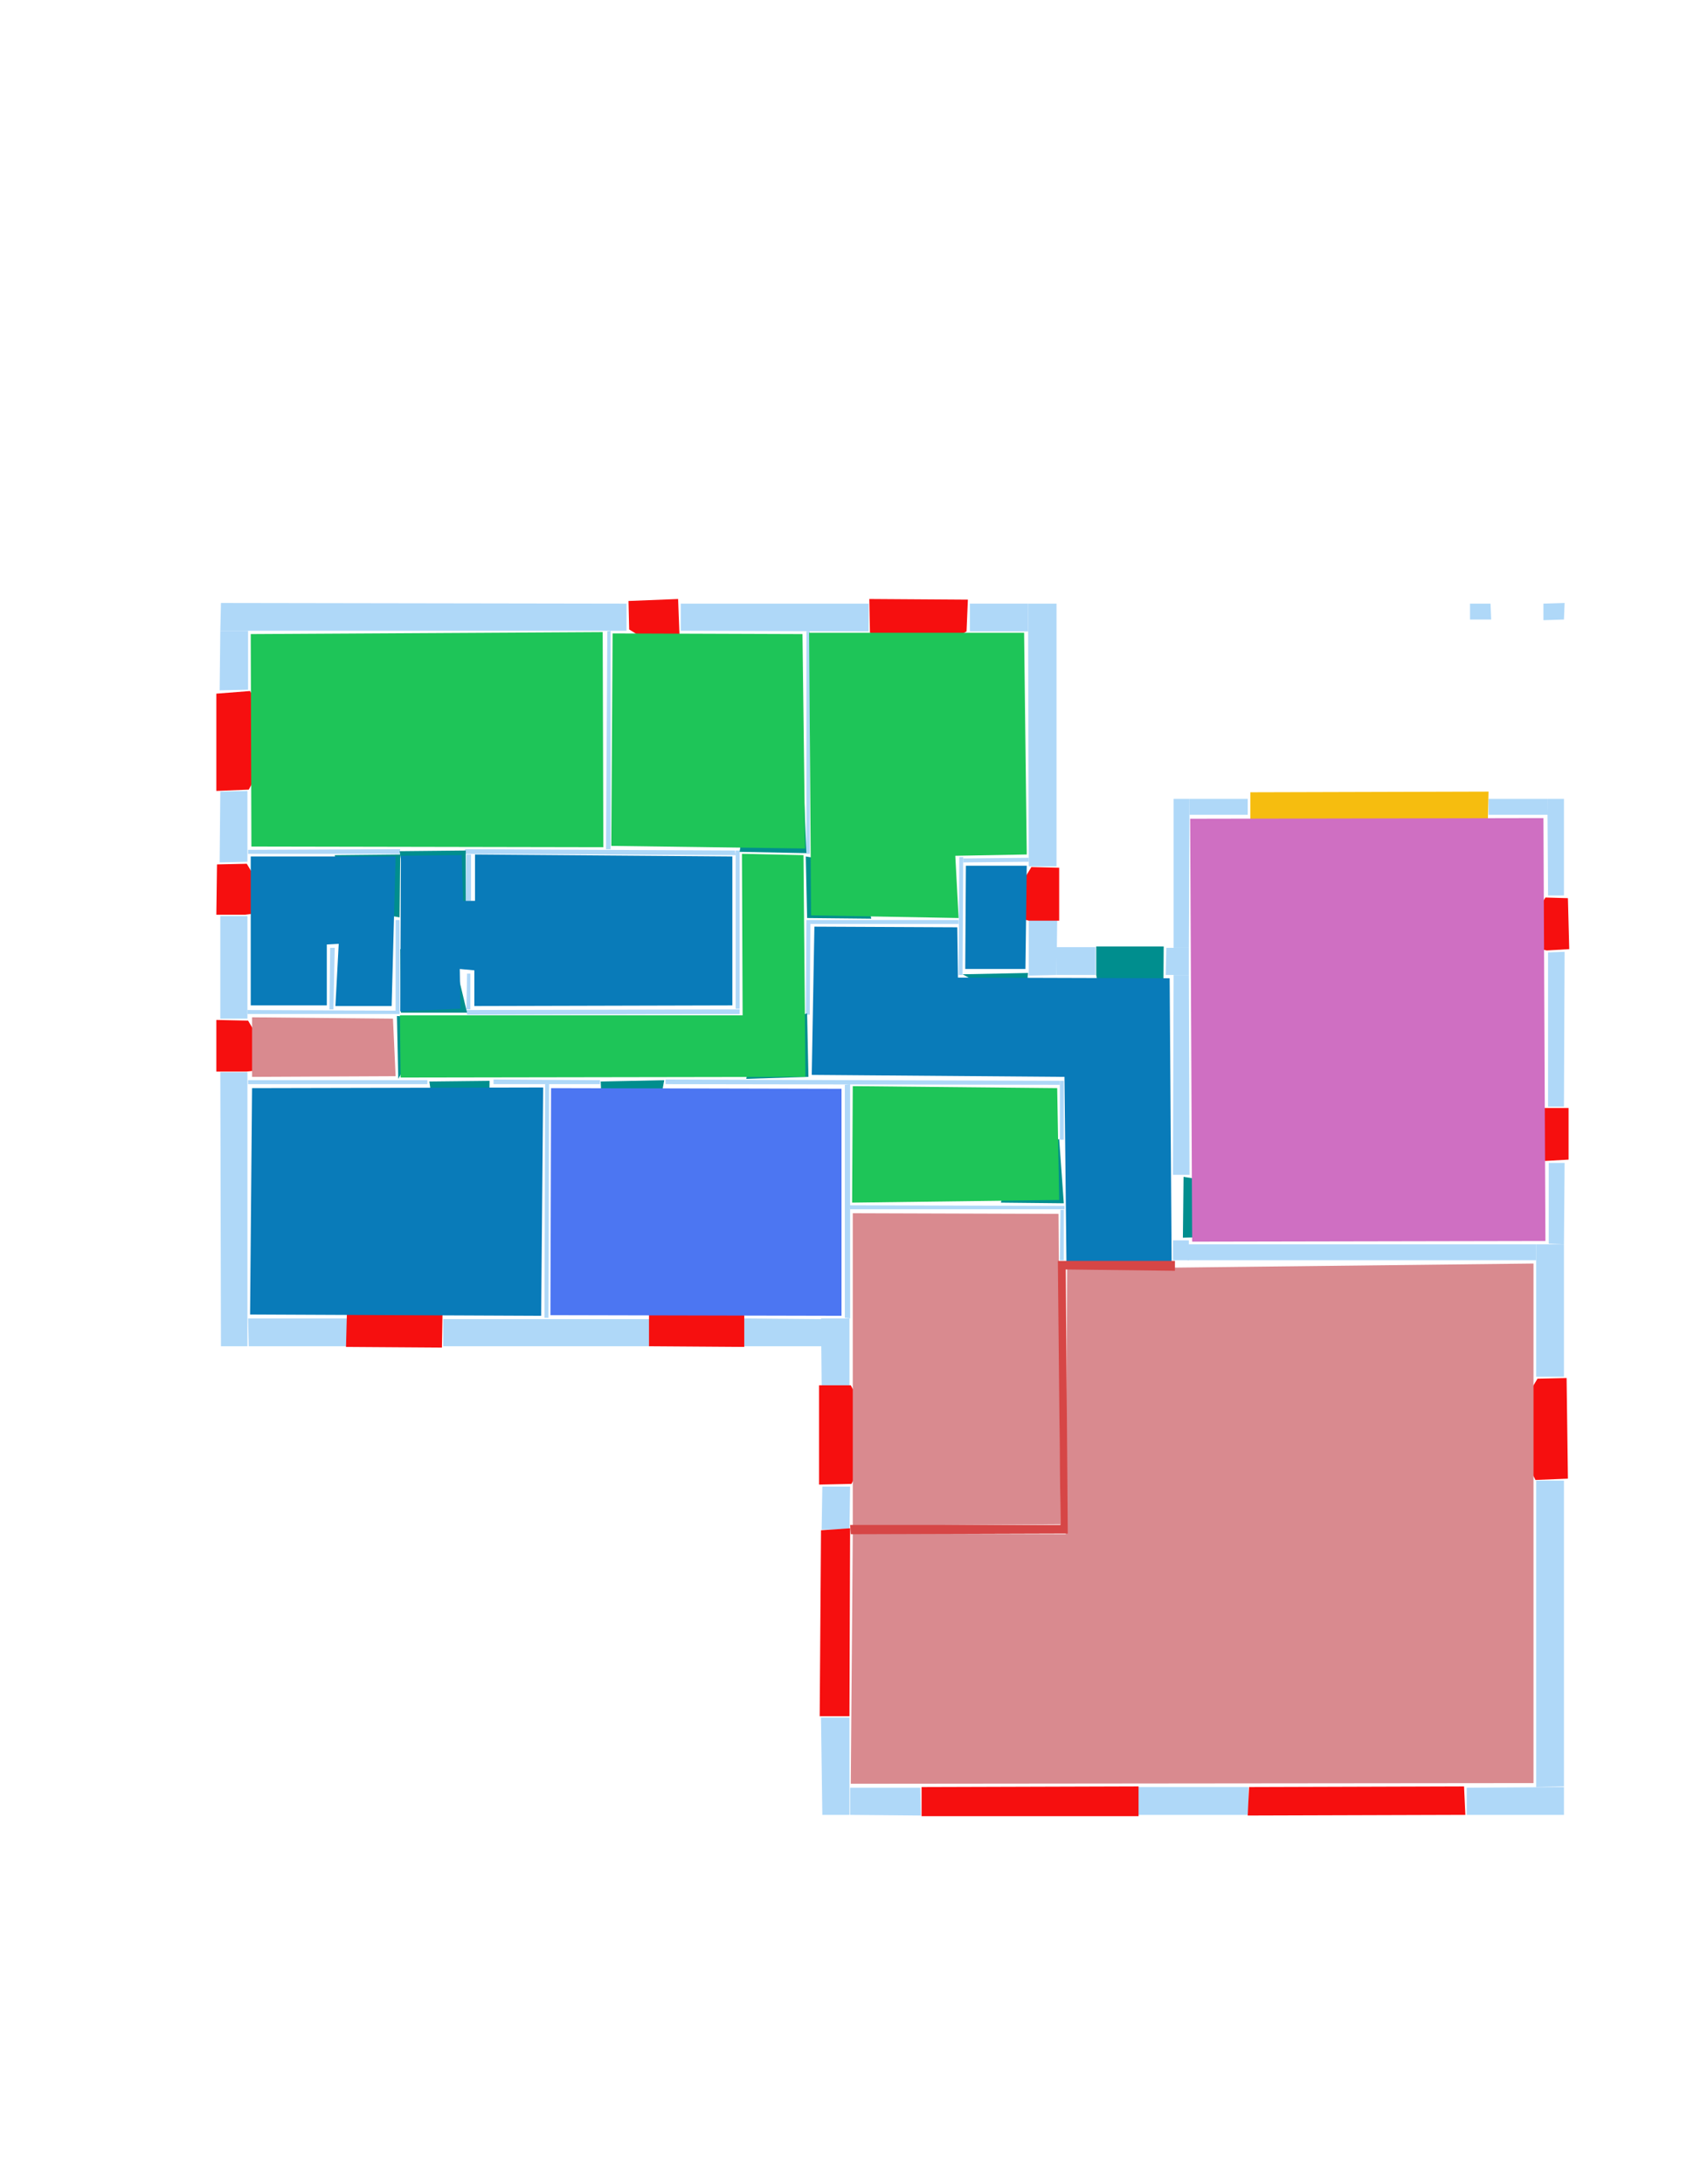 <ns0:svg xmlns:ns0="http://www.w3.org/2000/svg" version="1.1" width="2550" height="3300">
<ns0:width>2479</ns0:width>
<ns0:height>3508</ns0:height>
<ns0:nclasslabel>50</ns0:nclasslabel>
<ns0:nclassappear>6</ns0:nclassappear>
<ns0:class>Bidet-1</ns0:class>
<ns0:class>Bidet-2</ns0:class>
<ns0:class>Bidet-3</ns0:class>
<ns0:class>Bidet-4</ns0:class>
<ns0:class>Door</ns0:class>
<ns0:class>Door-1</ns0:class>
<ns0:class>Door-23</ns0:class>
<ns0:class>Oven-1</ns0:class>
<ns0:class>Oven-2</ns0:class>
<ns0:class>Oven-3</ns0:class>
<ns0:class>Oven-4</ns0:class>
<ns0:class>Parking</ns0:class>
<ns0:class>Roof</ns0:class>
<ns0:class>Room</ns0:class>
<ns0:class>Separation</ns0:class>
<ns0:class>Sink-1</ns0:class>
<ns0:class>Sink-11</ns0:class>
<ns0:class>Sink-12</ns0:class>
<ns0:class>Sink-13</ns0:class>
<ns0:class>Sink-14</ns0:class>
<ns0:class>Sink-2</ns0:class>
<ns0:class>Sink-3</ns0:class>
<ns0:class>Sink-4</ns0:class>
<ns0:class>Sink-5</ns0:class>
<ns0:class>Sink-6</ns0:class>
<ns0:class>Sofa-1</ns0:class>
<ns0:class>Sofa-3</ns0:class>
<ns0:class>Sofa-4</ns0:class>
<ns0:class>Sofa-5</ns0:class>
<ns0:class>Sofa-6</ns0:class>
<ns0:class>Sofa-7</ns0:class>
<ns0:class>Sofa-8</ns0:class>
<ns0:class>Sofa-9</ns0:class>
<ns0:class>Stairs-1</ns0:class>
<ns0:class>Table-1</ns0:class>
<ns0:class>Table-2</ns0:class>
<ns0:class>Table-3</ns0:class>
<ns0:class>Table-4</ns0:class>
<ns0:class>Table-5</ns0:class>
<ns0:class>Table-6</ns0:class>
<ns0:class>Table-7</ns0:class>
<ns0:class>Text</ns0:class>
<ns0:class>Tub-1</ns0:class>
<ns0:class>Tub-3</ns0:class>
<ns0:class>TV-1</ns0:class>
<ns0:class>TV-2</ns0:class>
<ns0:class>Wall</ns0:class>
<ns0:class>Wall-1</ns0:class>
<ns0:class>Wallieee</ns0:class>
<ns0:class>Window</ns0:class>
<ns0:polygon class="Wall" fill="#AFD8F8" id="0" transcription="" points="332,1043 375,1042 375,953 333,953 " />
<ns0:polygon class="Wall" fill="#AFD8F8" id="1" transcription="" points="334,911 333,953 947,953 947,912 " />
<ns0:polygon class="Wall" fill="#AFD8F8" id="2" transcription="" points="1029,912 1029,953 1313,954 1313,912 " />
<ns0:polygon class="Wall" fill="#AFD8F8" id="3" transcription="" points="1219,954 1224,954 1224,1290 1219,1290 " />
<ns0:polygon class="Wall" fill="#AFD8F8" id="4" transcription="" points="1466,912 1466,954 1554,954 1554,912 " />
<ns0:polygon class="Wall" fill="#AFD8F8" id="5" transcription="" points="1597,912 1554,912 1555,1309 1597,1309 " />
<ns0:polygon class="Wall" fill="#AFD8F8" id="6" transcription="" points="1456,1303 1456,1297 1555,1296 1555,1302 " />
<ns0:polygon class="Wall" fill="#AFD8F8" id="7" transcription="" points="1450,1295 1456,1295 1455,1473 1449,1473 " />
<ns0:polygon class="Wall" fill="#AFD8F8" id="8" transcription="" points="1598,1390 1555,1390 1555,1474 1597,1473 " />
<ns0:polygon class="Wall" fill="#AFD8F8" id="9" transcription="" points="1656,1431 1656,1473 1597,1473 1597,1431 " />
<ns0:polygon class="Wall" fill="#AFD8F8" id="10" transcription="" points="1225,1390 1225,1396 1449,1396 1449,1390 " />
<ns0:polygon class="Wall" fill="#AFD8F8" id="11" transcription="" points="1219,1390 1225,1390 1224,1533 1218,1533 " />
<ns0:polygon class="Wall" fill="#AFD8F8" id="12" transcription="" points="1886,1231 1886,1207 1798,1207 1798,1231 " />
<ns0:polygon class="Wall" fill="#AFD8F8" id="13" transcription="" points="1774,1207 1798,1207 1797,1432 1774,1432 " />
<ns0:polygon class="Wall" fill="#AFD8F8" id="14" transcription="" points="1762,1473 1763,1432 1797,1432 1797,1473 " />
<ns0:polygon class="Wall" fill="#AFD8F8" id="15" transcription="" points="1798,1775 1773,1775 1774,1473 1797,1473 " />
<ns0:polygon class="Wall" fill="#AFD8F8" id="16" transcription="" points="1773,1874 1797,1874 1797,1904 1773,1904 " />
<ns0:polygon class="Wall" fill="#AFD8F8" id="17" transcription="" points="2322,1904 2322,1880 1796,1880 1795,1904 " />
<ns0:polygon class="Wall" fill="#AFD8F8" id="18" transcription="" points="2364,2080 2322,2080 2322,1880 2364,1880 " />
<ns0:polygon class="Wall" fill="#AFD8F8" id="19" transcription="" points="2341,1757 2365,1757 2364,1880 2341,1879 " />
<ns0:polygon class="Wall" fill="#AFD8F8" id="20" transcription="" points="2250,1231 2250,1207 2339,1207 2340,1231 " />
<ns0:polygon class="Wall" fill="#AFD8F8" id="21" transcription="" points="1887,2700 1887,2742 1719,2742 1720,2700 " />
<ns0:polygon class="Wall" fill="#AFD8F8" id="22" transcription="" points="2340,1439 2365,1438 2364,1672 2340,1672 " />
<ns0:polygon class="Wall" fill="#AFD8F8" id="23" transcription="" points="2340,1353 2364,1353 2364,1207 2339,1207 " />
<ns0:polygon class="Wall" fill="#AFD8F8" id="24" transcription="" points="2364,2237 2322,2237 2322,2700 2364,2699 " />
<ns0:polygon class="Wall" fill="#AFD8F8" id="25" transcription="" points="2217,2701 2217,2742 2364,2742 2364,2700 " />
<ns0:polygon class="Wall" fill="#AFD8F8" id="26" transcription="" points="918,954 923,953 923,1283 916,1283 " />
<ns0:polygon class="Wall" fill="#AFD8F8" id="27" transcription="" points="704,1361 705,1291 712,1291 712,1361 " />
<ns0:polygon class="Wall" fill="#AFD8F8" id="28" transcription="" points="706,1471 705,1525 711,1525 711,1471 " />
<ns0:polygon class="Wall" fill="#AFD8F8" id="29" transcription="" points="746,1631 746,1638 907,1638 907,1632 " />
<ns0:polygon class="Wall" fill="#AFD8F8" id="30" transcription="" points="982,1993 982,2034 670,2034 670,1993 " />
<ns0:polygon class="Wall" fill="#AFD8F8" id="31" transcription="" points="375,1992 526,1992 526,2034 376,2034 " />
<ns0:polygon class="Wall" fill="#AFD8F8" id="32" transcription="" points="375,1632 375,1638 646,1638 646,1632 " />
<ns0:polygon class="Wall" fill="#AFD8F8" id="33" transcription="" points="333,1620 374,1620 374,2034 334,2034 " />
<ns0:polygon class="Wall" fill="#AFD8F8" id="34" transcription="" points="333,1539 374,1539 374,1384 333,1384 " />
<ns0:polygon class="Wall" fill="#AFD8F8" id="35" transcription="" points="374,1526 374,1532 604,1532 604,1527 " />
<ns0:polygon class="Wall" fill="#AFD8F8" id="36" transcription="" points="604,1390 598,1390 598,1530 604,1531 " />
<ns0:polygon class="Wall" fill="#AFD8F8" id="37" transcription="" points="499,1432 498,1525 504,1525 506,1432 " />
<ns0:polygon class="Wall" fill="#AFD8F8" id="38" transcription="" points="375,1284 375,1290 604,1290 605,1283 " />
<ns0:polygon class="Wall" fill="#AFD8F8" id="39" transcription="" points="333,1196 374,1195 374,1302 332,1303 " />
<ns0:polygon class="Wall" fill="#AFD8F8" id="40" transcription="" points="1006,1631 1006,1638 1602,1639 1602,1633 " />
<ns0:polygon class="Wall" fill="#AFD8F8" id="41" transcription="" points="1125,2034 1125,1992 1242,1993 1243,2034 " />
<ns0:polygon class="Wall" fill="#AFD8F8" id="42" transcription="" points="1285,2701 1285,2742 1392,2743 1391,2701 " />
<ns0:polygon class="Wall" fill="#AFD8F8" id="43" transcription="" points="1243,2742 1284,2742 1284,2595 1241,2595 " />
<ns0:polygon class="Wall" fill="#AFD8F8" id="44" transcription="" points="1243,2246 1285,2246 1284,2311 1242,2311 " />
<ns0:polygon class="Wall" fill="#AFD8F8" id="45" transcription="" points="1284,1992 1241,1992 1242,2093 1284,2093 " />
<ns0:polygon class="Wall" fill="#AFD8F8" id="46" transcription="" points="1277,1639 1285,1638 1285,1992 1277,1991 " />
<ns0:polygon class="Wall" fill="#AFD8F8" id="47" transcription="" points="1111,1285 1112,1292 703,1290 703,1283 " />
<ns0:polygon class="Wall" fill="#AFD8F8" id="48" transcription="" points="1603,1828 1608,1828 1608,1904 1602,1904 " />
<ns0:polygon class="Wall" fill="#AFD8F8" id="49" transcription="" points="1284,1821 1285,1827 1609,1827 1609,1822 " />
<ns0:polygon class="Wall" fill="#AFD8F8" id="50" transcription="" points="1602,1722 1608,1722 1608,1633 1602,1633 " />
<ns0:polygon class="Wall" fill="#AFD8F8" id="51" transcription="" points="1112,1524 1112,1285 1118,1285 1118,1524 " />
<ns0:polygon class="Wall" fill="#AFD8F8" id="52" transcription="" points="705,1526 706,1533 1118,1532 1118,1525 " />
<ns0:polygon class="Wall" fill="#AFD8F8" id="53" transcription="" points="824,1638 830,1637 829,1991 823,1991 " />
<ns0:polygon class="Wall" fill="#AFD8F8" id="54" transcription="" points="2222,912 2222,936 2254,936 2253,912 " />
<ns0:polygon class="Wall" fill="#AFD8F8" id="55" transcription="" points="2365,911 2364,936 2333,937 2333,912 " />
<ns0:polygon class="Parking" fill="#F6BD0F" id="56" transcription="" points="1890,1239 1890,1197 2250,1196 2249,1239 " />
<ns0:polygon class="Window" fill="#f60f0f" id="57" transcription="" points="2296,1422 2336,1356 2370,1357 2372,1434 2338,1436 2316,1431 " />
<ns0:polygon class="Window" fill="#f60f0f" id="58" transcription="" points="2296,1742 2335,1674 2371,1674 2371,1752 2336,1754 2314,1749 " />
<ns0:polygon class="Window" fill="#f60f0f" id="59" transcription="" points="2284,2150 2324,2083 2368,2082 2370,2234 2321,2236 2285,2167 2298,2158 " />
<ns0:polygon class="Window" fill="#f60f0f" id="60" transcription="" points="2213,2699 2215,2742 1886,2743 1888,2700 " />
<ns0:polygon class="Window" fill="#f60f0f" id="61" transcription="" points="1393,2700 1393,2744 1721,2744 1721,2699 " />
<ns0:polygon class="Window" fill="#f60f0f" id="62" transcription="" points="1285,2309 1241,2312 1239,2593 1284,2593 " />
<ns0:polygon class="Window" fill="#f60f0f" id="63" transcription="" points="1320,2177 1287,2242 1238,2243 1238,2093 1286,2093 1321,2159 1308,2169 " />
<ns0:polygon class="Window" fill="#f60f0f" id="64" transcription="" points="1125,1921 1125,2035 981,2034 981,1920 1017,1925 1053,1968 1081,1929 " />
<ns0:polygon class="Door" fill="#008E8E" id="65" transcription="" points="1758,1570 1759,1430 1657,1430 1657,1473 1667,1526 1705,1563 " />
<ns0:polygon class="Window" fill="#f60f0f" id="66" transcription="" points="1519,1376 1559,1310 1601,1311 1601,1391 1555,1391 1532,1385 " />
<ns0:polygon class="Window" fill="#f60f0f" id="67" transcription="" points="1399,988 1461,954 1463,906 1314,905 1315,956 1377,990 1389,977 " />
<ns0:polygon class="Window" fill="#f60f0f" id="68" transcription="" points="1014,990 951,951 950,908 1025,905 1027,957 1024,973 " />
<ns0:polygon class="Window" fill="#f60f0f" id="69" transcription="" points="412,1127 376,1193 327,1195 327,1048 378,1044 412,1111 396,1118 " />
<ns0:polygon class="Window" fill="#f60f0f" id="70" transcription="" points="411,1369 373,1305 328,1306 327,1382 371,1382 393,1379 " />
<ns0:polygon class="Window" fill="#f60f0f" id="71" transcription="" points="412,1605 375,1542 327,1541 327,1619 373,1619 390,1617 " />
<ns0:polygon class="Window" fill="#f60f0f" id="72" transcription="" points="526,1922 523,2035 668,2036 670,1919 619,1932 600,1971 570,1929 " />
<ns0:polygon class="Door" fill="#008E8E" id="73" transcription="" points="739,1724 740,1633 649,1634 657,1689 695,1720 " />
<ns0:polygon class="Door" fill="#008E8E" id="74" transcription="" points="912,1725 908,1634 1004,1632 995,1682 960,1721 " />
<ns0:polygon class="Door" fill="#008E8E" id="75" transcription="" points="649,1548 602,1630 600,1535 624,1537 " />
<ns0:polygon class="Door" fill="#008E8E" id="76" transcription="" points="605,1434 606,1530 706,1530 694,1480 655,1443 " />
<ns0:polygon class="Door" fill="#008E8E" id="77" transcription="" points="506,1292 605,1291 604,1386 545,1376 515,1335 " />
<ns0:polygon class="Door" fill="#008E8E" id="78" transcription="" points="704,1381 704,1285 604,1286 612,1335 647,1365 " />
<ns0:polygon class="Door" fill="#008E8E" id="79" transcription="" points="1215,1193 1219,1289 1118,1287 1124,1246 1157,1206 " />
<ns0:polygon class="Door" fill="#008E8E" id="80" transcription="" points="1317,1388 1220,1387 1218,1294 1264,1302 1305,1336 " />
<ns0:polygon class="Door" fill="#008E8E" id="81" transcription="" points="1539,1518 1455,1472 1554,1470 1551,1498 " />
<ns0:polygon class="Door" fill="#008E8E" id="82" transcription="" points="1128,1630 1222,1627 1220,1531 1181,1543 1138,1584 " />
<ns0:polygon class="Door" fill="#008E8E" id="83" transcription="" points="1513,1817 1608,1818 1601,1721 1555,1733 1522,1776 " />
<ns0:polygon class="Door" fill="#008E8E" id="84" transcription="" points="1884,1867 1788,1870 1789,1778 1839,1786 1877,1825 " />
<ns0:polygon class="livingRoom" fill="#1ec558" id="85" transcription="" points="379,958 380,1279 912,1280 911,955 " />
<ns0:polygon class="livingRoom" fill="#1ec558" id="86" transcription="" points="1213,958 1217,1282 924,1278 926,957 " />
<ns0:polygon class="livingRoom" fill="#1ec558" id="87" transcription="" points="1223,956 1226,1383 1449,1387 1444,1293 1552,1291 1548,956 " />
<ns0:polygon class="Room" fill="#097bb9" id="88" transcription="" points="1107,1294 1107,1519 717,1520 717,1466 695,1464 696,1524 605,1528 606,1293 698,1292 700,1361 718,1361 718,1291 " />
<ns0:polygon class="Room" fill="#097bb9" id="89" transcription="" points="379,1294 379,1519 494,1519 494,1427 512,1426 507,1520 592,1520 598,1294 " />
<ns0:polygon class="bedRoom" fill="#d98a8f" id="90" transcription="" points="381,1537 594,1539 598,1626 381,1627 " />
<ns0:polygon class="livingRoom" fill="#1ec558" id="91" transcription="" points="1214.5,1292 1217.5,1627 605.5,1628 604.5,1534 1122.5,1534 1121.5,1290 " />
<ns0:polygon class="Room" fill="#097bb9" id="92" transcription="" points="381,1644 378,1986 818,1988 821,1643 " />
<ns0:polygon class="kitchen" fill="#4c76f2" id="93" transcription="" points="1272,1645 1272,1988 832,1987 833,1644 " />
<ns0:polygon class="Room" fill="#097bb9" id="94" transcription="" points="1460,1308 1459,1464 1550,1464 1552,1308 " />
<ns0:polygon class="Room" fill="#097bb9" id="95" transcription="" points="1231,1400 1227,1624 1609,1627 1612,1908 1771,1906 1768,1478 1448,1477 1447,1401 " />
<ns0:polygon class="bathRoom" fill="#cf6fc2" id="96" transcription="" points="1799,1237 1802,1876 2336,1875 2333,1236 " />
<ns0:polygon class="livingRoom" fill="#1ec558" id="97" transcription="" points="1289,1641 1288,1817 1601,1813 1598,1644 " />
<ns0:polygon class="bedRoom" fill="#d98a8f" id="98" transcription="" points="1289,1833 1600,1834 1603,2303 1289,2305 " />
<ns0:polygon class="bedRoom" fill="#d98a8f" id="99" transcription="" points="2318,1909 2318,2694 1286,2695 1289,2317 1611,2318 1613,1917 " />
<ns0:polygon class="Separation" fill="#D64646" id="100" transcription="" points="1285,2304 1603,2304 1599,1905 1776,1905 1776,1920 1611,1918 1614,2317 1286,2318 " />
<ns0:relation type="outerP" objects="1,68,2,67,4,5,66,8,9,65,14,13,12,56,20,23,57,22,58,19,18,59,24,25,60,21,61,42,43,62,44,63,45,41,64,30,72,31,33,71,34,70,39,69,0" />
<ns0:relation type="incident" objects="1,68" />
<ns0:relation type="incident" objects="68,2" />
<ns0:relation type="incident" objects="2,67" />
<ns0:relation type="incident" objects="67,4" />
<ns0:relation type="incident" objects="4,5" />
<ns0:relation type="incident" objects="5,66" />
<ns0:relation type="incident" objects="66,8" />
<ns0:relation type="incident" objects="8,9" />
<ns0:relation type="incident" objects="9,65" />
<ns0:relation type="incident" objects="65,14" />
<ns0:relation type="incident" objects="14,13" />
<ns0:relation type="incident" objects="13,12" />
<ns0:relation type="incident" objects="12,56" />
<ns0:relation type="incident" objects="20,56" />
<ns0:relation type="incident" objects="20,23" />
<ns0:relation type="incident" objects="23,57" />
<ns0:relation type="incident" objects="57,22" />
<ns0:relation type="incident" objects="22,58" />
<ns0:relation type="incident" objects="19,58" />
<ns0:relation type="incident" objects="19,18" />
<ns0:relation type="incident" objects="18,59" />
<ns0:relation type="incident" objects="59,24" />
<ns0:relation type="incident" objects="24,25" />
<ns0:relation type="incident" objects="25,60" />
<ns0:relation type="incident" objects="60,21" />
<ns0:relation type="incident" objects="21,61" />
<ns0:relation type="incident" objects="61,42" />
<ns0:relation type="incident" objects="42,43" />
<ns0:relation type="incident" objects="43,62" />
<ns0:relation type="incident" objects="62,44" />
<ns0:relation type="incident" objects="44,63" />
<ns0:relation type="incident" objects="63,45" />
<ns0:relation type="incident" objects="45,41" />
<ns0:relation type="incident" objects="41,64" />
<ns0:relation type="incident" objects="64,30" />
<ns0:relation type="incident" objects="30,72" />
<ns0:relation type="incident" objects="72,31" />
<ns0:relation type="incident" objects="31,33" />
<ns0:relation type="incident" objects="33,71" />
<ns0:relation type="incident" objects="71,34" />
<ns0:relation type="incident" objects="34,70" />
<ns0:relation type="incident" objects="70,39" />
<ns0:relation type="incident" objects="39,69" />
<ns0:relation type="incident" objects="0,69" />
<ns0:relation type="incident" objects="0,1" />
<ns0:relation type="incident" objects="1,26" />
<ns0:relation type="incident" objects="26,47" />
<ns0:relation type="incident" objects="47,78" />
<ns0:relation type="incident" objects="78,38" />
<ns0:relation type="incident" objects="38,39" />
<ns0:relation type="incident" objects="2,3" />
<ns0:relation type="incident" objects="3,79" />
<ns0:relation type="incident" objects="79,47" />
<ns0:relation type="incident" objects="47,51" />
<ns0:relation type="incident" objects="51,79" />
<ns0:relation type="incident" objects="3,80" />
<ns0:relation type="incident" objects="80,10" />
<ns0:relation type="incident" objects="10,7" />
<ns0:relation type="incident" objects="7,6" />
<ns0:relation type="incident" objects="6,5" />
<ns0:relation type="incident" objects="7,81" />
<ns0:relation type="incident" objects="81,8" />
<ns0:relation type="incident" objects="80,11" />
<ns0:relation type="incident" objects="11,10" />
<ns0:relation type="incident" objects="11,82" />
<ns0:relation type="incident" objects="82,40" />
<ns0:relation type="incident" objects="51,52" />
<ns0:relation type="incident" objects="52,28" />
<ns0:relation type="incident" objects="52,76" />
<ns0:relation type="incident" objects="76,36" />
<ns0:relation type="incident" objects="36,77" />
<ns0:relation type="incident" objects="77,38" />
<ns0:relation type="incident" objects="36,35" />
<ns0:relation type="incident" objects="34,35" />
<ns0:relation type="incident" objects="37,35" />
<ns0:relation type="incident" objects="33,32" />
<ns0:relation type="incident" objects="32,73" />
<ns0:relation type="incident" objects="29,73" />
<ns0:relation type="incident" objects="29,53" />
<ns0:relation type="incident" objects="53,30" />
<ns0:relation type="incident" objects="29,74" />
<ns0:relation type="incident" objects="74,40" />
<ns0:relation type="incident" objects="40,46" />
<ns0:relation type="incident" objects="46,45" />
<ns0:relation type="incident" objects="40,50" />
<ns0:relation type="incident" objects="50,83" />
<ns0:relation type="incident" objects="83,49" />
<ns0:relation type="incident" objects="49,46" />
<ns0:relation type="incident" objects="44,100" />
<ns0:relation type="incident" objects="100,16" />
<ns0:relation type="incident" objects="100,48" />
<ns0:relation type="incident" objects="48,49" />
<ns0:relation type="incident" objects="14,15" />
<ns0:relation type="incident" objects="15,84" />
<ns0:relation type="incident" objects="84,16" />
<ns0:relation type="incident" objects="16,17" />
<ns0:relation type="incident" objects="17,18" />
<ns0:relation type="incident" objects="17,19" />
<ns0:relation type="incident" objects="36,75" />
<ns0:relation type="incident" objects="75,32" />
<ns0:relation type="neighbour" objects="85,86" />
<ns0:relation type="neighbour" objects="86,87" />
<ns0:relation type="neighbour" objects="87,95" />
<ns0:relation type="neighbour" objects="95,94" />
<ns0:relation type="neighbour" objects="94,87" />
<ns0:relation type="neighbour" objects="95,96" />
<ns0:relation type="neighbour" objects="96,99" />
<ns0:relation type="neighbour" objects="99,98" />
<ns0:relation type="neighbour" objects="98,97" />
<ns0:relation type="neighbour" objects="97,93" />
<ns0:relation type="neighbour" objects="93,92" />
<ns0:relation type="neighbour" objects="92,90" />
<ns0:relation type="neighbour" objects="90,89" />
<ns0:relation type="neighbour" objects="89,85" />
<ns0:relation type="neighbour" objects="85,88" />
<ns0:relation type="neighbour" objects="88,91" />
<ns0:relation type="neighbour" objects="91,86" />
<ns0:relation type="neighbour" objects="91,87" />
<ns0:relation type="neighbour" objects="91,95" />
<ns0:relation type="neighbour" objects="91,90" />
<ns0:relation type="neighbour" objects="88,89" />
<ns0:relation type="neighbour" objects="91,92" />
<ns0:relation type="neighbour" objects="91,93" />
<ns0:relation type="neighbour" objects="93,95" />
<ns0:relation type="neighbour" objects="95,97" />
<ns0:relation type="neighbour" objects="88,86" />
<ns0:relation type="neighbour" objects="98,95" />
<ns0:relation type="access" objects="85,78,88" />
<ns0:relation type="access" objects="91,76,88" />
<ns0:relation type="access" objects="88,77,89" />
<ns0:relation type="access" objects="91,79,86" />
<ns0:relation type="access" objects="90,75,91" />
<ns0:relation type="access" objects="95,82,91" />
<ns0:relation type="access" objects="91,80,87" />
<ns0:relation type="access" objects="94,81,95" />
<ns0:relation type="access" objects="95,65,95" />
<ns0:relation type="access" objects="91,73,92" />
<ns0:relation type="access" objects="91,74,93" />
<ns0:relation type="access" objects="95,83,97" />
<ns0:relation type="access" objects="95,84,96" />
<ns0:relation type="access" objects="95,100,99" />
<ns0:relation type="access" objects="98,100,99" />
<ns0:relation type="surround" objects="1,26,47,78,38,39,69,0,1,85" />
<ns0:relation type="surround" objects="1,68,2,3,79,47,26,1,86" />
<ns0:relation type="surround" objects="2,67,4,5,6,7,10,80,3,2,87" />
<ns0:relation type="surround" objects="38,77,36,35,34,70,39,38,89" />
<ns0:relation type="surround" objects="78,47,51,52,76,36,77,38,78,88" />
<ns0:relation type="surround" objects="35,75,32,71,35,90" />
<ns0:relation type="surround" objects="36,76,52,51,79,3,80,11,82,40,74,29,73,32,75,36,91" />
<ns0:relation type="surround" objects="32,73,29,53,30,72,31,33,32,92" />
<ns0:relation type="surround" objects="29,74,40,46,45,41,64,30,53,29,93" />
<ns0:relation type="surround" objects="6,66,8,81,7,6,94" />
<ns0:relation type="surround" objects="10,7,81,8,9,65,14,15,84,16,100,48,83,50,40,82,11,10,95" />
<ns0:relation type="surround" objects="40,50,83,49,46,40,97" />
<ns0:relation type="surround" objects="49,48,100,44,63,45,46,49,98" />
<ns0:relation type="surround" objects="12,56,20,23,57,22,58,19,17,84,15,13,12,96" />
<ns0:relation type="surround" objects="100,16,17,18,59,24,25,60,21,61,42,43,62,100,99" />
</ns0:svg>